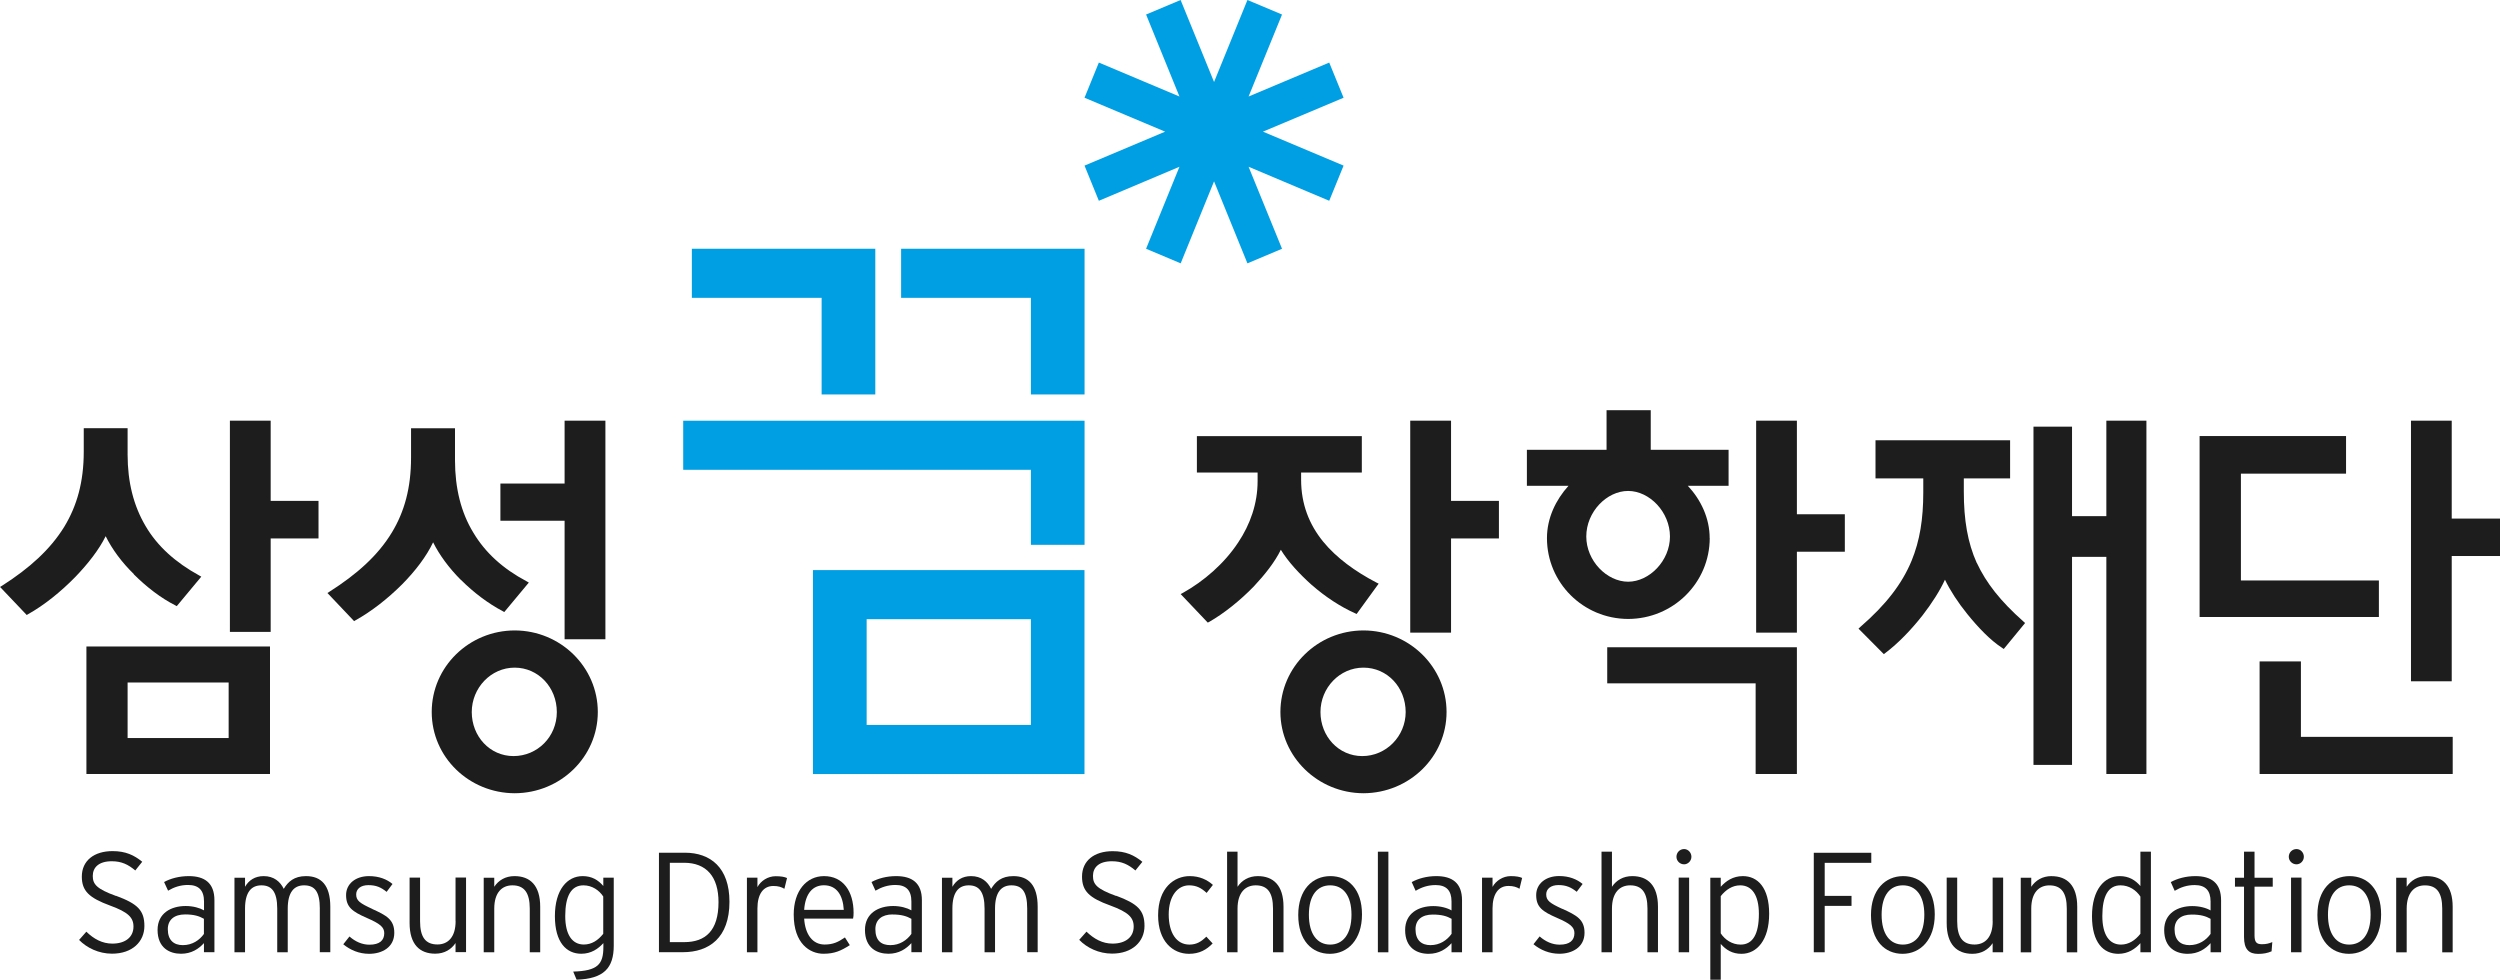 <svg width="74" height="29" viewBox="0 0 74 29" fill="none" xmlns="http://www.w3.org/2000/svg">
<g clip-path="url(#clip0_34_1814)">
<path d="M15.235 18.661C13.888 18.663 12.779 19.734 12.779 21.075C12.779 22.416 13.888 23.476 15.235 23.48C16.594 23.475 17.695 22.403 17.695 21.075C17.695 19.747 16.594 18.663 15.235 18.661ZM15.201 22.38C14.497 22.38 13.964 21.794 13.964 21.077C13.964 20.36 14.533 19.762 15.233 19.762C15.933 19.762 16.482 20.345 16.482 21.077C16.482 21.809 15.907 22.38 15.199 22.38H15.201Z" fill="#1D1D1D"/>
<path d="M3.96 16.999C4.337 17.376 4.767 17.705 5.188 17.918L5.232 17.942L5.958 17.069L5.888 17.029C5.199 16.65 4.658 16.171 4.306 15.566C3.956 14.971 3.777 14.277 3.777 13.452V12.675H2.479V13.369C2.479 14.265 2.279 14.97 1.905 15.588C1.486 16.27 0.866 16.822 0.071 17.331L0.002 17.374L0.791 18.204L0.834 18.178C1.301 17.918 1.799 17.519 2.232 17.075C2.607 16.686 2.933 16.267 3.128 15.871C3.318 16.258 3.612 16.654 3.962 16.993L3.96 16.999Z" fill="#1D1D1D"/>
<path d="M2.558 22.91H7.992V19.136H2.558V22.91ZM3.777 20.202H6.768V21.846H3.777V20.202Z" fill="#1D1D1D"/>
<path d="M8.012 12.452H6.805V18.704H8.012V15.938H9.428V14.826H8.012V12.452Z" fill="#1D1D1D"/>
<path d="M38.833 17.318C39.23 17.668 39.685 17.963 40.111 18.153L40.156 18.174L40.808 17.276L40.739 17.242C40.117 16.917 39.56 16.516 39.162 16.028C38.755 15.527 38.513 14.926 38.513 14.199V13.986H40.31V12.909H35.428V13.986H37.225V14.244C37.225 14.904 37.008 15.52 36.653 16.053C36.233 16.693 35.62 17.209 35.026 17.542L34.948 17.585L35.75 18.429L35.794 18.407C36.228 18.158 36.704 17.78 37.113 17.358C37.44 17.009 37.733 16.64 37.913 16.273C38.13 16.63 38.462 16.987 38.833 17.32V17.318Z" fill="#1D1D1D"/>
<path d="M47.574 20.227H51.967V22.91H53.188V19.159H47.574V20.227Z" fill="#1D1D1D"/>
<path d="M50.606 15.929C50.606 15.338 50.347 14.794 49.959 14.379H51.166V13.314H48.862V12.142H47.554V13.314H45.196V14.379H46.428C46.053 14.794 45.79 15.332 45.79 15.929C45.79 17.246 46.858 18.317 48.194 18.321C49.531 18.317 50.606 17.246 50.608 15.929H50.606ZM46.954 15.88C46.954 15.15 47.56 14.532 48.193 14.532C48.825 14.532 49.429 15.154 49.431 15.88C49.431 16.597 48.825 17.217 48.193 17.219C47.558 17.217 46.954 16.597 46.954 15.88Z" fill="#1D1D1D"/>
<path d="M53.188 12.452H51.982V18.726H53.188V16.331H54.607V15.222H53.188V12.452Z" fill="#1D1D1D"/>
<path d="M42.951 12.452H41.743V18.726H42.951V15.938H44.368V14.826H42.951V12.452Z" fill="#1D1D1D"/>
<path d="M70.415 17.182H66.331V14.02H69.443V12.907H65.108V18.263H70.415V17.182Z" fill="#1D1D1D"/>
<path d="M16.712 14.313H14.812V15.414H16.712V18.922H17.92V12.452H16.712V14.313Z" fill="#1D1D1D"/>
<path d="M13.641 17.161C14.018 17.539 14.457 17.868 14.88 18.09L14.926 18.117L15.653 17.244L15.582 17.203C14.892 16.838 14.362 16.359 14.009 15.763C13.648 15.172 13.468 14.453 13.468 13.625V12.677H12.167V13.548C12.167 14.444 11.97 15.147 11.604 15.754C11.185 16.45 10.555 17.002 9.759 17.51L9.692 17.553L10.482 18.386L10.522 18.361C10.991 18.101 11.476 17.723 11.908 17.291C12.297 16.896 12.624 16.468 12.82 16.052C13.006 16.428 13.292 16.814 13.637 17.161H13.641Z" fill="#1D1D1D"/>
<path d="M40.358 18.661C39.011 18.663 37.902 19.734 37.9 21.075C37.902 22.403 39.011 23.476 40.358 23.48C41.716 23.475 42.818 22.403 42.818 21.075C42.818 19.747 41.716 18.663 40.358 18.661ZM40.323 22.38C39.621 22.38 39.086 21.794 39.086 21.077C39.086 20.36 39.653 19.762 40.358 19.762C41.064 19.762 41.606 20.345 41.608 21.077C41.606 21.794 41.03 22.38 40.323 22.38Z" fill="#1D1D1D"/>
<path d="M68.107 19.578H66.884V22.91H72.6V21.811H68.107V19.578Z" fill="#1D1D1D"/>
<path d="M72.571 15.35V12.452H71.365V20.166H72.571V16.458H74V15.35H72.571Z" fill="#1D1D1D"/>
<path d="M62.348 15.278H61.332V12.629H60.191V22.641H61.332V16.483H62.348V22.91H63.534V12.452H62.348V15.278Z" fill="#1D1D1D"/>
<path d="M58.513 16.666C58.241 16.061 58.129 15.387 58.129 14.555V14.16H59.499V13.032H55.515V14.16H56.929V14.575C56.929 15.361 56.828 16.003 56.583 16.599C56.3 17.282 55.824 17.9 55.065 18.558L55.012 18.608L55.762 19.363L55.808 19.327C56.185 19.044 56.579 18.634 56.91 18.211C57.187 17.853 57.422 17.484 57.571 17.159C57.722 17.475 57.958 17.838 58.234 18.178C58.556 18.576 58.916 18.953 59.263 19.177L59.311 19.21L59.942 18.442L59.892 18.395C59.213 17.793 58.792 17.257 58.515 16.664L58.513 16.666Z" fill="#1D1D1D"/>
<path d="M3.434 26.52C2.854 26.31 2.746 26.169 2.746 25.927C2.746 25.685 2.913 25.493 3.309 25.493C3.599 25.493 3.794 25.589 4.004 25.766L4.21 25.508C3.967 25.311 3.718 25.193 3.331 25.193C2.788 25.193 2.422 25.473 2.422 25.947C2.422 26.371 2.636 26.576 3.259 26.805C3.789 26.998 3.951 27.156 3.951 27.427C3.951 27.739 3.711 27.931 3.325 27.931C3.027 27.931 2.774 27.792 2.556 27.578L2.341 27.822C2.568 28.055 2.922 28.229 3.315 28.229C3.919 28.229 4.274 27.871 4.274 27.41C4.274 26.95 4.077 26.753 3.435 26.516L3.434 26.52Z" fill="#1D1D1D"/>
<path d="M5.588 25.933C5.305 25.933 5.047 26.003 4.857 26.108L4.975 26.364C5.152 26.26 5.339 26.195 5.566 26.195C5.883 26.195 6.039 26.354 6.039 26.684V26.946C5.911 26.874 5.716 26.818 5.495 26.818C5.065 26.818 4.664 27.029 4.664 27.526C4.664 28.059 5.021 28.231 5.358 28.231C5.67 28.231 5.883 28.085 6.037 27.916V28.186H6.347V26.646C6.347 26.133 6.053 25.933 5.588 25.933ZM6.037 27.644C5.906 27.828 5.693 27.976 5.412 27.976C5.147 27.976 4.967 27.832 4.967 27.503C4.967 27.226 5.159 27.067 5.478 27.067C5.742 27.067 5.895 27.116 6.036 27.196V27.642L6.037 27.644Z" fill="#1D1D1D"/>
<path d="M9.466 26.894V28.186H9.777V26.84C9.777 26.195 9.501 25.933 9.057 25.933C8.705 25.933 8.527 26.099 8.399 26.31C8.296 26.099 8.11 25.933 7.804 25.933C7.546 25.933 7.363 26.057 7.253 26.249V25.98H6.94V28.188H7.253V26.896C7.253 26.406 7.44 26.206 7.738 26.206C8.037 26.206 8.206 26.39 8.206 26.896V28.188H8.517V26.896C8.517 26.406 8.705 26.206 9 26.206C9.315 26.206 9.467 26.39 9.467 26.896L9.466 26.894Z" fill="#1D1D1D"/>
<path d="M11.021 26.905C10.653 26.735 10.543 26.661 10.543 26.475C10.543 26.316 10.674 26.2 10.903 26.2C11.133 26.2 11.275 26.263 11.444 26.399L11.618 26.166C11.453 26.027 11.222 25.933 10.921 25.933C10.528 25.933 10.244 26.159 10.244 26.494C10.244 26.849 10.425 26.982 10.861 27.172C11.245 27.34 11.374 27.441 11.374 27.622C11.374 27.837 11.234 27.963 10.935 27.963C10.72 27.963 10.518 27.873 10.344 27.72L10.161 27.951C10.369 28.121 10.628 28.233 10.927 28.233C11.303 28.233 11.671 28.045 11.671 27.611C11.671 27.215 11.431 27.094 11.021 26.907V26.905Z" fill="#1D1D1D"/>
<path d="M13.486 27.267C13.486 27.752 13.248 27.956 12.949 27.956C12.599 27.956 12.434 27.743 12.434 27.267V25.977H12.124V27.322C12.124 27.956 12.425 28.229 12.883 28.229C13.159 28.229 13.36 28.099 13.484 27.914V28.184H13.795V25.976H13.484V27.266L13.486 27.267Z" fill="#1D1D1D"/>
<path d="M15.99 28.186V26.84C15.99 26.204 15.688 25.933 15.228 25.933C14.956 25.933 14.753 26.061 14.63 26.249V25.98H14.318V28.188H14.63V26.896C14.63 26.413 14.863 26.206 15.167 26.206C15.514 26.206 15.681 26.421 15.681 26.896V28.188H15.992L15.99 28.186Z" fill="#1D1D1D"/>
<path d="M16.967 28.759L17.067 28.999C17.874 28.972 18.167 28.654 18.167 27.989V25.978H17.858V26.225C17.705 26.048 17.52 25.933 17.246 25.933C16.79 25.933 16.425 26.334 16.425 27.118C16.425 27.902 16.77 28.231 17.206 28.231C17.499 28.231 17.707 28.085 17.86 27.916V28.03C17.86 28.544 17.694 28.737 16.969 28.759H16.967ZM17.282 27.958C16.939 27.958 16.731 27.669 16.731 27.114C16.731 26.52 16.909 26.206 17.27 26.206C17.527 26.206 17.737 26.354 17.856 26.536V27.64C17.703 27.835 17.513 27.958 17.28 27.958H17.282Z" fill="#1D1D1D"/>
<path d="M21.592 26.693C21.592 25.683 21.032 25.24 20.271 25.24H19.505V28.185H20.213C20.988 28.185 21.592 27.761 21.592 26.691V26.693ZM19.829 25.538H20.247C20.913 25.538 21.268 25.952 21.268 26.704C21.268 27.551 20.879 27.887 20.254 27.887H19.827V25.538H19.829Z" fill="#1D1D1D"/>
<path d="M22.42 26.252V25.979H22.109V28.187H22.42V26.891C22.42 26.469 22.589 26.225 22.893 26.225C23.037 26.225 23.133 26.257 23.218 26.308L23.296 25.99C23.224 25.955 23.119 25.936 22.959 25.936C22.726 25.936 22.518 26.076 22.422 26.255L22.42 26.252Z" fill="#1D1D1D"/>
<path d="M25.154 27.976L25.01 27.748C24.811 27.884 24.661 27.958 24.407 27.958C24.053 27.958 23.833 27.66 23.803 27.19H25.251C25.262 27.138 25.266 27.093 25.266 27.017C25.266 26.386 24.958 25.933 24.391 25.933C23.874 25.933 23.494 26.368 23.494 27.069C23.494 27.938 23.977 28.231 24.375 28.231C24.702 28.231 24.894 28.142 25.155 27.976H25.154ZM24.388 26.204C24.768 26.204 24.951 26.502 24.976 26.932H23.803C23.838 26.439 24.064 26.204 24.388 26.204Z" fill="#1D1D1D"/>
<path d="M26.298 28.231C26.609 28.231 26.824 28.085 26.977 27.916V28.186H27.288V26.646C27.288 26.133 26.995 25.933 26.526 25.933C26.243 25.933 25.987 26.003 25.797 26.108L25.914 26.364C26.092 26.26 26.279 26.195 26.506 26.195C26.824 26.195 26.977 26.354 26.977 26.684V26.946C26.851 26.874 26.655 26.818 26.439 26.818C26.007 26.818 25.603 27.029 25.603 27.526C25.603 28.059 25.96 28.231 26.298 28.231ZM26.419 27.069C26.682 27.069 26.837 27.118 26.977 27.197V27.644C26.846 27.828 26.634 27.976 26.355 27.976C26.076 27.976 25.911 27.832 25.911 27.503C25.911 27.226 26.103 27.067 26.421 27.067L26.419 27.069Z" fill="#1D1D1D"/>
<path d="M30.405 26.894V28.186H30.715V26.84C30.715 26.195 30.439 25.933 29.995 25.933C29.643 25.933 29.465 26.099 29.337 26.31C29.234 26.099 29.049 25.933 28.742 25.933C28.484 25.933 28.303 26.057 28.191 26.249V25.98H27.882V28.188H28.191V26.896C28.191 26.406 28.377 26.206 28.676 26.206C28.975 26.206 29.143 26.39 29.143 26.896V28.188H29.453V26.896C29.453 26.406 29.643 26.206 29.938 26.206C30.251 26.206 30.405 26.39 30.405 26.896V26.894Z" fill="#1D1D1D"/>
<path d="M33.038 26.52C32.458 26.31 32.352 26.171 32.352 25.927C32.352 25.683 32.517 25.493 32.913 25.493C33.205 25.493 33.398 25.589 33.608 25.766L33.814 25.51C33.571 25.313 33.322 25.195 32.934 25.195C32.392 25.195 32.028 25.474 32.028 25.947C32.028 26.372 32.238 26.578 32.865 26.803C33.395 26.999 33.557 27.154 33.557 27.427C33.557 27.738 33.317 27.931 32.931 27.931C32.632 27.931 32.38 27.79 32.16 27.577L31.945 27.819C32.172 28.056 32.526 28.227 32.917 28.227C33.519 28.227 33.877 27.869 33.877 27.409C33.877 26.948 33.679 26.751 33.038 26.514V26.52Z" fill="#1D1D1D"/>
<path d="M35.195 26.206C35.414 26.206 35.559 26.285 35.716 26.43L35.902 26.193C35.732 26.041 35.508 25.933 35.215 25.933C34.76 25.933 34.28 26.276 34.28 27.094C34.28 27.864 34.715 28.233 35.195 28.233C35.499 28.233 35.711 28.115 35.894 27.926L35.707 27.725C35.559 27.871 35.417 27.96 35.208 27.96C34.822 27.96 34.594 27.611 34.594 27.067C34.594 26.523 34.857 26.206 35.197 26.206H35.195Z" fill="#1D1D1D"/>
<path d="M37.232 25.933C36.96 25.933 36.755 26.061 36.631 26.249V25.21H36.322V28.188H36.631V26.896C36.631 26.412 36.869 26.206 37.169 26.206C37.518 26.206 37.681 26.419 37.681 26.896V28.188H37.992V26.84C37.992 26.206 37.69 25.933 37.23 25.933H37.232Z" fill="#1D1D1D"/>
<path d="M39.379 25.933C38.851 25.933 38.428 26.334 38.428 27.085C38.428 27.837 38.833 28.233 39.363 28.233C39.892 28.233 40.315 27.817 40.315 27.067C40.315 26.317 39.907 25.933 39.379 25.933ZM39.373 27.96C38.997 27.96 38.743 27.658 38.743 27.076C38.743 26.494 38.997 26.206 39.373 26.206C39.75 26.206 40.004 26.496 40.004 27.076C40.004 27.656 39.748 27.96 39.373 27.96Z" fill="#1D1D1D"/>
<path d="M41.096 25.21H40.785V28.188H41.096V25.21Z" fill="#1D1D1D"/>
<path d="M42.514 25.933C42.233 25.933 41.975 26.005 41.787 26.11L41.903 26.368C42.08 26.262 42.267 26.198 42.494 26.198C42.812 26.198 42.965 26.359 42.965 26.684V26.948C42.837 26.874 42.642 26.82 42.425 26.82C41.993 26.82 41.592 27.031 41.592 27.528C41.592 28.063 41.947 28.233 42.286 28.233C42.597 28.233 42.812 28.088 42.965 27.918V28.188H43.276V26.648C43.276 26.133 42.983 25.933 42.514 25.933ZM42.965 27.644C42.834 27.828 42.621 27.976 42.342 27.976C42.078 27.976 41.899 27.832 41.899 27.505C41.899 27.226 42.091 27.071 42.409 27.071C42.674 27.071 42.827 27.118 42.967 27.197V27.644H42.965Z" fill="#1D1D1D"/>
<path d="M44.179 26.252V25.978H43.868V28.188H44.179V26.892C44.179 26.471 44.348 26.224 44.65 26.224C44.796 26.224 44.89 26.256 44.977 26.307L45.055 25.987C44.983 25.954 44.878 25.933 44.718 25.933C44.485 25.933 44.277 26.073 44.179 26.252Z" fill="#1D1D1D"/>
<path d="M46.248 26.905C45.878 26.735 45.768 26.659 45.768 26.473C45.768 26.314 45.901 26.198 46.129 26.198C46.356 26.198 46.502 26.263 46.671 26.397L46.845 26.166C46.678 26.026 46.449 25.931 46.15 25.931C45.756 25.931 45.471 26.157 45.471 26.494C45.471 26.849 45.654 26.982 46.09 27.17C46.474 27.338 46.603 27.439 46.603 27.62C46.603 27.837 46.461 27.962 46.166 27.962C45.949 27.962 45.747 27.871 45.573 27.718L45.391 27.949C45.597 28.119 45.859 28.231 46.157 28.231C46.532 28.231 46.902 28.043 46.902 27.609C46.902 27.212 46.662 27.093 46.252 26.903L46.248 26.905Z" fill="#1D1D1D"/>
<path d="M48.315 25.933C48.041 25.933 47.839 26.061 47.714 26.249V25.21H47.405V28.188H47.714V26.896C47.714 26.412 47.951 26.206 48.253 26.206C48.599 26.206 48.765 26.419 48.765 26.896V28.188H49.076V26.84C49.076 26.206 48.773 25.933 48.315 25.933Z" fill="#1D1D1D"/>
<path d="M49.998 25.977H49.689V28.187H49.998V25.977Z" fill="#1D1D1D"/>
<path d="M49.85 25.132C49.723 25.132 49.623 25.233 49.623 25.361C49.623 25.482 49.723 25.584 49.85 25.584C49.964 25.584 50.066 25.482 50.066 25.361C50.066 25.233 49.964 25.132 49.85 25.132Z" fill="#1D1D1D"/>
<path d="M51.589 25.933C51.295 25.933 51.087 26.079 50.934 26.249V25.98H50.625V29.001H50.934V27.94C51.087 28.115 51.274 28.233 51.548 28.233C52.003 28.233 52.367 27.828 52.367 27.047C52.367 26.267 52.022 25.933 51.589 25.933ZM51.523 27.96C51.267 27.96 51.055 27.812 50.934 27.627V26.525C51.087 26.334 51.279 26.206 51.51 26.206C51.855 26.206 52.063 26.496 52.063 27.051C52.063 27.644 51.885 27.96 51.523 27.96Z" fill="#1D1D1D"/>
<path d="M54.011 25.54H55.39V25.242H53.688V28.187H54.011V26.814H54.805V26.518H54.011V25.54Z" fill="#1D1D1D"/>
<path d="M56.334 25.933C55.806 25.933 55.381 26.334 55.381 27.085C55.381 27.837 55.788 28.233 56.316 28.233C56.844 28.233 57.269 27.817 57.269 27.067C57.269 26.317 56.864 25.933 56.334 25.933ZM56.325 27.96C55.948 27.96 55.696 27.658 55.696 27.076C55.696 26.494 55.948 26.206 56.325 26.206C56.702 26.206 56.96 26.496 56.96 27.076C56.96 27.656 56.704 27.96 56.325 27.96Z" fill="#1D1D1D"/>
<path d="M58.984 27.268C58.984 27.752 58.749 27.958 58.447 27.958C58.099 27.958 57.933 27.745 57.933 27.268V25.977H57.622V27.324C57.622 27.96 57.925 28.233 58.385 28.233C58.655 28.233 58.858 28.104 58.982 27.918V28.187H59.293V25.977H58.982V27.268H58.984Z" fill="#1D1D1D"/>
<path d="M60.725 25.933C60.453 25.933 60.251 26.061 60.125 26.249V25.98H59.814V28.189H60.125V26.898C60.125 26.413 60.361 26.207 60.663 26.207C61.012 26.207 61.177 26.421 61.177 26.898V28.189H61.486V26.841C61.486 26.207 61.184 25.934 60.724 25.934L60.725 25.933Z" fill="#1D1D1D"/>
<path d="M63.356 26.227C63.203 26.05 63.016 25.933 62.743 25.933C62.288 25.933 61.923 26.334 61.923 27.12C61.923 27.906 62.266 28.233 62.702 28.233C62.995 28.233 63.201 28.088 63.356 27.918V28.188H63.667V25.21H63.356V26.229V26.227ZM63.356 27.64C63.203 27.834 63.011 27.96 62.78 27.96C62.437 27.96 62.229 27.671 62.229 27.114C62.229 26.52 62.407 26.206 62.767 26.206C63.025 26.206 63.233 26.352 63.356 26.538V27.64Z" fill="#1D1D1D"/>
<path d="M64.984 25.933C64.701 25.933 64.445 26.005 64.255 26.11L64.371 26.368C64.55 26.262 64.737 26.198 64.962 26.198C65.281 26.198 65.433 26.359 65.433 26.684V26.948C65.305 26.874 65.11 26.82 64.891 26.82C64.463 26.82 64.06 27.031 64.06 27.528C64.06 28.063 64.417 28.233 64.756 28.233C65.067 28.233 65.281 28.088 65.433 27.918V28.188H65.744V26.648C65.744 26.133 65.451 25.933 64.984 25.933ZM65.433 27.644C65.302 27.828 65.09 27.976 64.808 27.976C64.545 27.976 64.367 27.832 64.367 27.505C64.367 27.226 64.557 27.071 64.875 27.071C65.14 27.071 65.293 27.118 65.433 27.197V27.644Z" fill="#1D1D1D"/>
<path d="M66.734 25.21H66.423V25.98H66.155V26.245H66.423V27.736C66.423 28.101 66.569 28.235 66.839 28.235C67.003 28.235 67.118 28.211 67.239 28.159L67.26 27.886C67.161 27.927 67.079 27.949 66.953 27.949C66.788 27.949 66.734 27.882 66.734 27.683V26.245H67.273V25.98H66.734V25.21Z" fill="#1D1D1D"/>
<path d="M67.977 25.132C67.849 25.132 67.748 25.233 67.748 25.361C67.748 25.482 67.849 25.584 67.977 25.584C68.094 25.584 68.194 25.482 68.194 25.361C68.194 25.233 68.094 25.132 67.977 25.132Z" fill="#1D1D1D"/>
<path d="M68.124 25.977H67.815V28.187H68.124V25.977Z" fill="#1D1D1D"/>
<path d="M69.546 25.933C69.018 25.933 68.595 26.334 68.595 27.085C68.595 27.837 69 28.233 69.53 28.233C70.06 28.233 70.481 27.817 70.481 27.067C70.481 26.317 70.076 25.933 69.546 25.933ZM69.535 27.96C69.16 27.96 68.908 27.658 68.908 27.076C68.908 26.494 69.16 26.206 69.535 26.206C69.91 26.206 70.17 26.496 70.17 27.076C70.17 27.656 69.914 27.96 69.535 27.96Z" fill="#1D1D1D"/>
<path d="M71.839 25.933C71.565 25.933 71.362 26.061 71.238 26.249V25.98H70.927V28.189H71.238V26.898C71.238 26.413 71.474 26.207 71.776 26.207C72.127 26.207 72.29 26.421 72.29 26.898V28.189H72.599V26.841C72.599 26.207 72.297 25.934 71.839 25.934V25.933Z" fill="#1D1D1D"/>
<path d="M39.77 4.902L37.383 3.897L39.77 2.893L39.345 1.852L36.958 2.857L37.948 0.43L36.924 0L35.936 2.427L34.946 0L33.924 0.43L34.912 2.857L32.526 1.852L32.102 2.893L34.488 3.897L32.102 4.902L32.526 5.943L34.912 4.936L33.924 7.363L34.948 7.795L35.936 5.368L36.924 7.795L37.948 7.363L36.958 4.936L39.345 5.943L39.77 4.902Z" fill="#009FE3"/>
<path d="M24.32 11.676H25.909V7.363H20.479V8.816H24.32V11.676Z" fill="#009FE3"/>
<path d="M30.515 11.676H32.103V7.363H26.673V8.816H30.515V11.676Z" fill="#009FE3"/>
<path d="M20.223 13.906H30.515V16.127H32.103V12.453H20.223V13.906Z" fill="#009FE3"/>
<path d="M24.064 22.912H32.101V16.875H24.064V22.912ZM25.653 18.328H30.515V21.459H25.653V18.328Z" fill="#009FE3"/>
</g>
<defs>
<clipPath id="clip0_34_1814">
<rect width="74" height="29" fill="white"/>
</clipPath>
</defs>
</svg>
